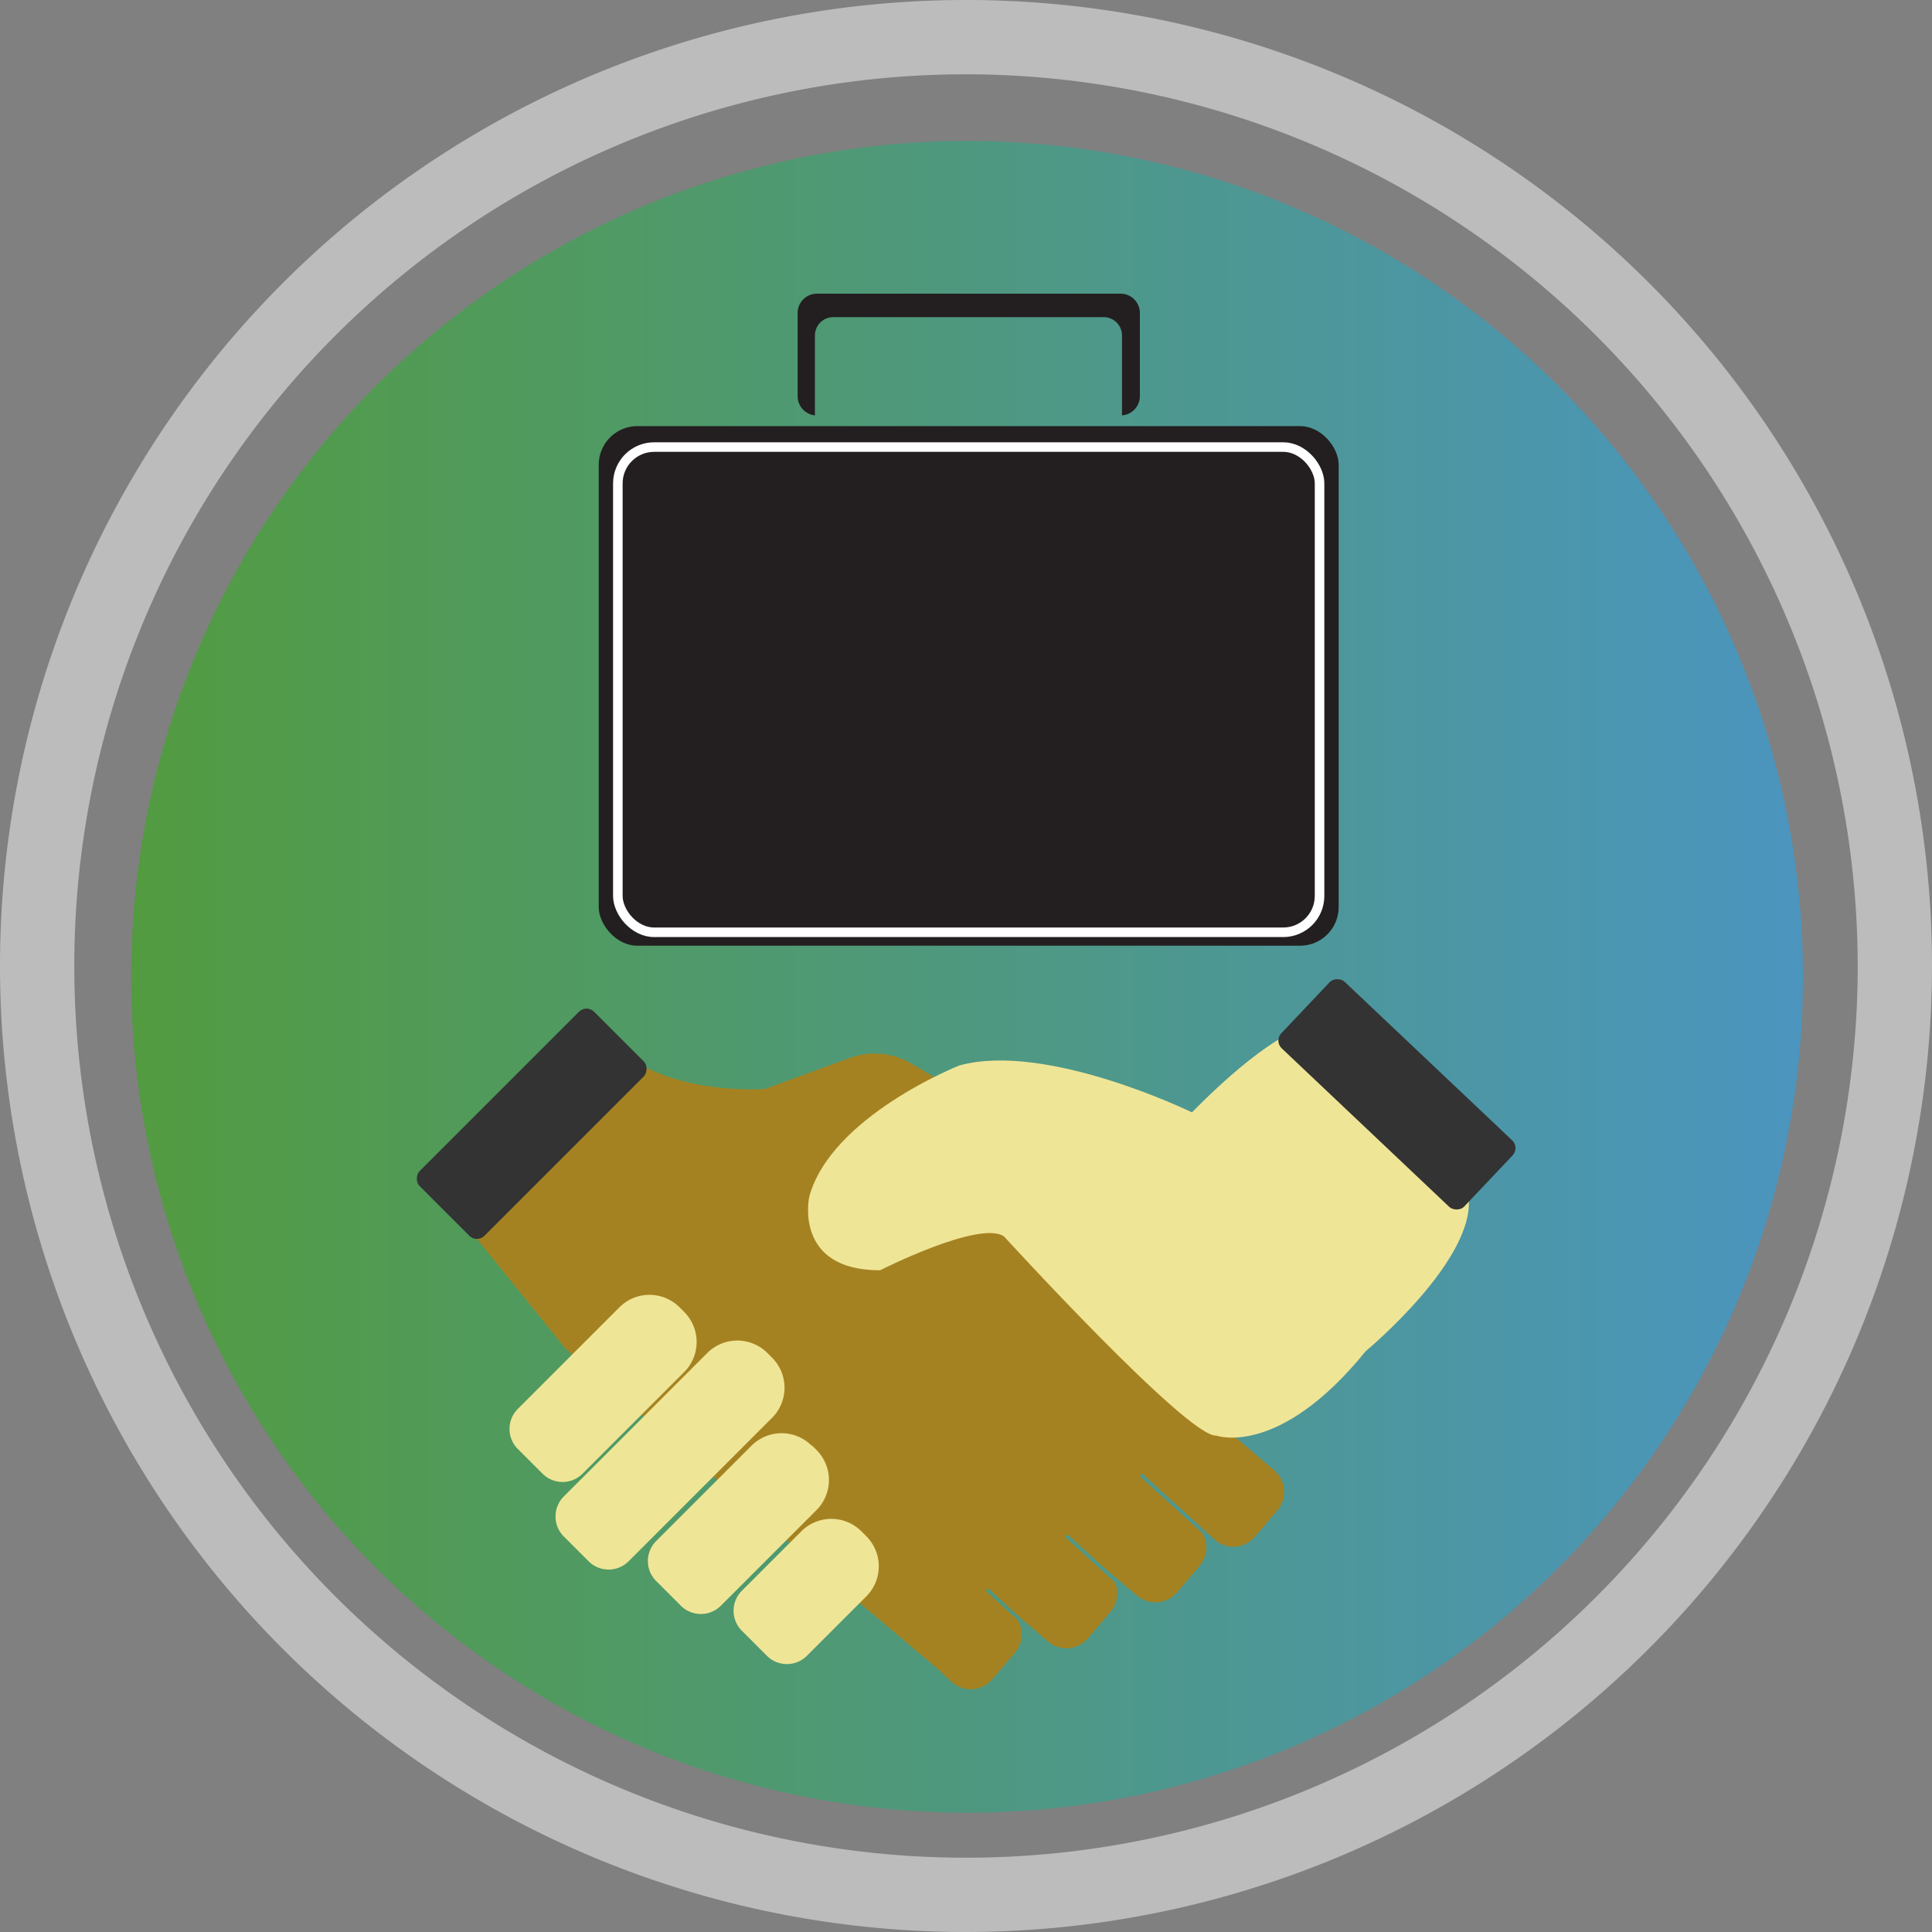 <svg id="Layer_1" data-name="Layer 1" xmlns="http://www.w3.org/2000/svg" xmlns:xlink="http://www.w3.org/1999/xlink" viewBox="0 0 200 200"><rect x="0" y="0" width="200" height="200" fill="#808080" stroke="none"/><defs><style>.cls-1{opacity:0.5;fill:url(#linear-gradient);}.cls-2{fill:#bcbcbc;}.cls-3{fill:#a58221;}.cls-4{fill:#333;}.cls-5{fill:#efe597;}.cls-6{fill:#231f20;}.cls-7{fill:none;stroke:#fff;stroke-miterlimit:10;stroke-width:0.99px;}</style><linearGradient id="linear-gradient" x1="13.58" y1="101.12" x2="186.65" y2="101.12" gradientUnits="userSpaceOnUse"><stop offset="0" stop-color="#24b700"/><stop offset="1" stop-color="#15aaff"/></linearGradient></defs><title>5-(Dealer Panel)</title><circle class="cls-1" cx="100.11" cy="101.12" r="86.53"/><path class="cls-2" d="M100,200A100,100,0,1,1,200,100,100.11,100.11,0,0,1,100,200ZM100,7.69A92.31,92.31,0,1,0,192.31,100,92.41,92.41,0,0,0,100,7.69Z"/><path class="cls-3" d="M132.25,156.33l-2.34,2.75a2.94,2.94,0,0,1-4,.45v0l-7.69-7-.25.27,2.27,2.07h0l.39.33,0,0,3.86,3.52a2.92,2.92,0,0,1-.31,3.37l-2.34,2.75a2.94,2.94,0,0,1-4.14.33l-3.53-3,0,0-3.68-3.35-.25.27,5.21,4.75a2.92,2.92,0,0,1-.49,3l-2.35,2.76a2.93,2.93,0,0,1-4.13.33L106.26,168l-.05,0-3.92-3.58-.24.28,3.31,3h0a2.93,2.93,0,0,1-.3,3.39l-2.35,2.75a2.93,2.93,0,0,1-4.13.33L97,172.7l-9.24-7.81L58.54,139.61,47.67,126.14l-3.25-3.25,17-17,3.45,3.44c5.76,4.08,14.33,3.4,14.33,3.4L88,109.51a7.48,7.48,0,0,1,6.34.59l5.44,3.2,10.37,7.3a37.29,37.29,0,0,1,15.56,26.33l6.18,5.27A2.93,2.93,0,0,1,132.25,156.33Z"/><rect class="cls-4" x="50.31" y="103.56" width="9.48" height="25.53" rx="1.1" transform="translate(98.37 -4.85) rotate(45)"/><path class="cls-5" d="M152,123.72c1,6.52-10.63,16.16-10.63,16.16-9,11.1-15.47,8.73-15.47,8.73C123,148.86,103.94,128,103.94,128c-2.5-1.74-12.84,3.5-12.84,3.5-9,0-7.33-7.61-7.33-7.61,2.28-8.35,15.53-13.59,15.53-13.59,9-2.5,24.07,4.84,24.09,4.85,9.86-10,13.59-9.29,13.59-9.29l2.31,0L154.94,121Z"/><path class="cls-5" d="M62.39,132.31h.69a4.4,4.4,0,0,1,4.4,4.4v14.88a2.93,2.93,0,0,1-2.93,2.93H60.92A2.93,2.93,0,0,1,58,151.59V136.71a4.4,4.4,0,0,1,4.4-4.4Z" transform="translate(119.78 -2.35) rotate(45)"/><path class="cls-5" d="M69.31,136.15H70a4.4,4.4,0,0,1,4.4,4.4v21a2.93,2.93,0,0,1-2.93,2.93H67.84a2.93,2.93,0,0,1-2.93-2.93v-21a4.4,4.4,0,0,1,4.4-4.4Z" transform="translate(126.7 -5.22) rotate(45)"/><path class="cls-5" d="M76.38,146.73h.69a4.4,4.4,0,0,1,4.4,4.4v14a2.93,2.93,0,0,1-2.93,2.93H74.92A2.93,2.93,0,0,1,72,165.17v-14a4.4,4.4,0,0,1,4.4-4.4Z" transform="translate(133.78 -8.15) rotate(45)"/><path class="cls-5" d="M83.43,156.44h.69a4.4,4.4,0,0,1,4.4,4.4v8.7a2.93,2.93,0,0,1-2.93,2.93H82A2.93,2.93,0,0,1,79,169.54v-8.7a4.4,4.4,0,0,1,4.4-4.4Z" transform="translate(140.82 -11.07) rotate(45)"/><rect class="cls-4" x="139.86" y="100.24" width="9.48" height="26.08" rx="1.1" transform="translate(326.28 86.12) rotate(133.42)"/><rect class="cls-6" x="61.98" y="44.11" width="76.6" height="53.79" rx="4"/><rect class="cls-7" x="63.96" y="46.28" width="72.64" height="50.23" rx="3.76"/><path class="cls-6" d="M116,30.4H84.57a2,2,0,0,0-2,2V41a2,2,0,0,0,1.79,2V34.73a1.9,1.9,0,0,1,1.9-1.9h28a1.9,1.9,0,0,1,1.89,1.9V43A2,2,0,0,0,118,41V32.4A2,2,0,0,0,116,30.4Z"/></svg>